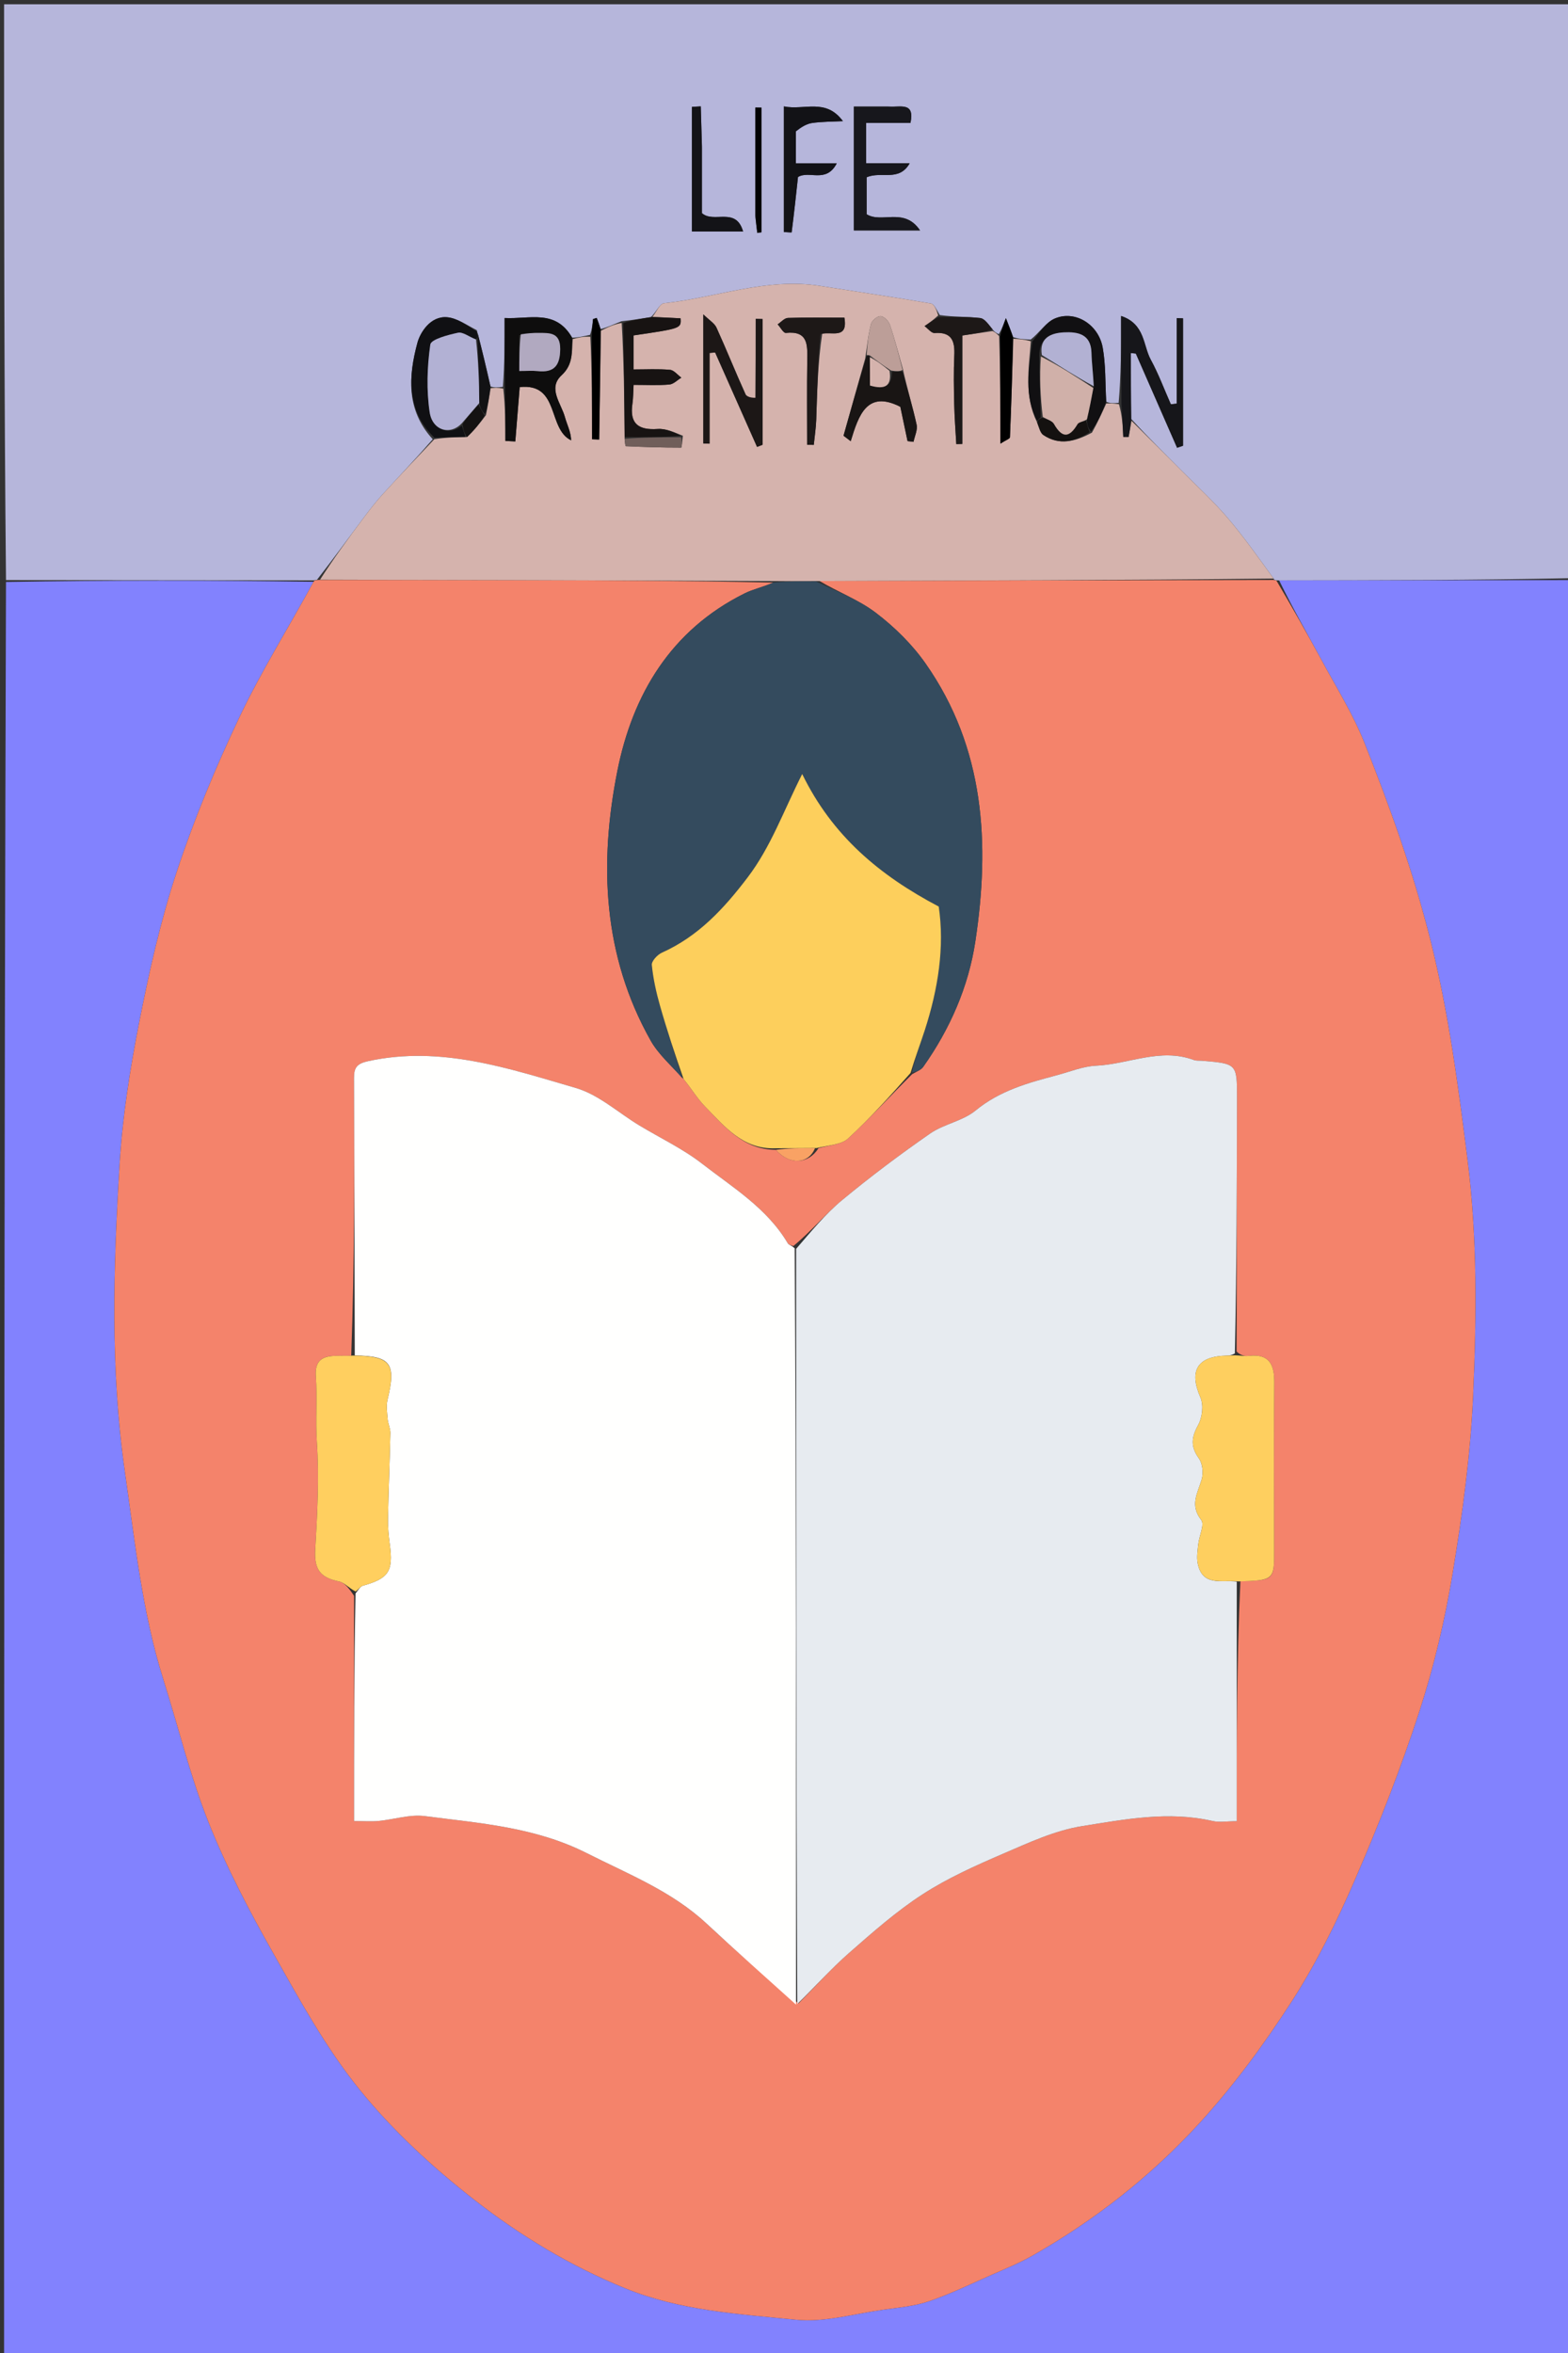 <svg version="1.1" id="Layer_1" xmlns="http://www.w3.org/2000/svg" xmlns:xlink="http://www.w3.org/1999/xlink" x="0px" y="0px"
	 width="100%" viewBox="0 0 384 576" enable-background="new 0 0 384 576" xml:space="preserve">
<rect x="0" y="0" width="384" height="576" fill="#333333" stroke="none"/>
<path fill="#8282FE" opacity="1" stroke="none" 
	d="
M385,142 
	C385,286.95 385,431.901 385,576.925 
	C257.094,576.925 129.187,576.925 1,576.925 
	C1,432.31 1,287.62 1.469,142.465 
	C26.898,142.022 51.86,142.045 76.792,142.414 
	C70.661,153.683 63.968,164.325 58.617,175.604 
	C52.783,187.901 47.523,200.568 43.258,213.485 
	C39.302,225.467 36.525,237.9 34.084,250.303 
	C31.85,261.659 30.023,273.194 29.313,284.73 
	C27.764,309.93 26.969,335.1 30.596,360.336 
	C33.065,377.513 34.824,394.731 40.079,411.363 
	C43.742,422.955 46.599,434.858 51.083,446.118 
	C55.45,457.084 60.992,467.656 66.817,477.949 
	C73.348,489.49 79.796,501.317 88.092,511.551 
	C96.218,521.576 105.99,530.566 116.197,538.525 
	C127.434,547.286 139.722,554.711 153.133,560.168 
	C166.625,565.657 180.9,566.453 194.99,567.857 
	C201.95,568.551 209.209,566.389 216.316,565.4 
	C220.084,564.875 223.968,564.538 227.529,563.323 
	C232.824,561.515 237.896,559.042 243.031,556.78 
	C246.315,555.333 249.663,553.969 252.775,552.203 
	C268.072,543.521 281.861,532.713 293.668,519.807 
	C302.119,510.57 309.653,500.324 316.437,489.782 
	C322.453,480.432 327.431,470.295 331.856,460.068 
	C337.675,446.621 343.054,432.924 347.583,418.997 
	C351.176,407.946 353.87,396.497 355.765,385.027 
	C358.14,370.648 360.124,356.104 360.763,341.565 
	C361.608,322.37 361.819,303.176 359.391,283.902 
	C357.115,265.832 354.775,247.951 350.326,230.21 
	C346.163,213.612 340.439,197.665 334.163,181.875 
	C331.377,174.867 327.31,168.358 323.702,161.69 
	C320.144,155.117 316.43,148.628 313.266,142.078 
	C337.499,142.036 361.249,142.018 385,142 
z"/>
<path fill="#B6B6DB" opacity="1" stroke="none" 
	d="
M385,141.531 
	C361.249,142.018 337.499,142.036 313.058,142.068 
	C312.369,142.082 311.967,141.971 311.906,141.625 
	C308.097,136.387 304.543,131.33 300.54,126.656 
	C297.081,122.616 293.127,118.997 289.364,115.218 
	C285.293,111.129 281.192,107.071 277.024,102.538 
	C276.945,96.857 276.945,91.638 276.945,86.418 
	C277.352,86.462 277.759,86.506 278.165,86.55 
	C281.533,94.237 284.9,101.925 288.268,109.612 
	C288.754,109.446 289.241,109.28 289.727,109.114 
	C289.727,98.718 289.727,88.323 289.727,77.927 
	C289.214,77.908 288.701,77.888 288.188,77.868 
	C288.188,84.846 288.188,91.825 288.188,98.804 
	C287.705,98.86 287.223,98.916 286.74,98.972 
	C285.117,95.31 283.718,91.527 281.808,88.021 
	C279.915,84.543 280.431,79.31 274.556,77.349 
	C274.556,84.99 274.556,91.777 273.953,98.628 
	C272.54,98.716 271.731,98.74 270.911,98.325 
	C270.651,93.622 270.802,89.285 270.054,85.11 
	C269.027,79.387 263.29,75.874 258.339,77.968 
	C256.152,78.893 254.625,81.38 252.412,83.134 
	C250.738,83.05 249.45,82.99 248.091,82.508 
	C247.46,80.686 246.9,79.286 246.34,77.886 
	C245.839,79.228 245.338,80.57 244.617,81.808 
	C243.963,81.484 243.528,81.265 243.08,80.636 
	C242.066,79.399 241.134,77.982 240.053,77.858 
	C236.804,77.484 233.496,77.614 230.135,77.128 
	C229.376,75.873 228.795,74.433 227.991,74.295 
	C218.944,72.744 209.858,71.415 200.79,69.982 
	C187.677,67.91 175.334,72.897 162.593,74.237 
	C161.55,74.347 160.712,76.406 159.413,77.636 
	C156.886,78.036 154.725,78.36 152.182,78.647 
	C150.253,79.394 148.707,80.178 147.089,80.558 
	C146.722,79.378 146.426,78.602 146.13,77.826 
	C145.833,77.921 145.535,78.015 145.238,78.109 
	C145.104,79.392 144.971,80.676 144.497,81.972 
	C142.862,82.322 141.568,82.657 140.109,82.653 
	C136.045,75.619 129.786,78.17 123.58,77.851 
	C123.58,83.724 123.58,89.174 123.155,94.695 
	C121.873,94.854 121.016,94.941 120.11,94.581 
	C119.028,89.797 117.995,85.462 116.768,80.828 
	C114.224,79.525 111.93,77.876 109.509,77.661 
	C105.396,77.295 102.889,81.435 102.22,83.929 
	C100.069,91.952 99.368,100.322 105.981,107.53 
	C101.917,112.199 97.843,116.476 93.86,120.835 
	C92.208,122.643 90.686,124.581 89.217,126.543 
	C85.415,131.619 81.676,136.741 77.641,141.913 
	C77.188,142.01 77.004,142.039 76.821,142.068 
	C51.86,142.045 26.898,142.022 1.469,142 
	C1,95.031 1,48.062 1,1.046 
	C128.885,1.046 256.77,1.046 385,1.046 
	C385,47.687 385,94.375 385,141.531 
M217.329,26.08 
	C214.681,26.08 212.033,26.08 209.117,26.08 
	C209.117,36.532 209.117,46.69 209.117,56.41 
	C214.488,56.41 219.469,56.41 225.319,56.41 
	C221.436,50.626 215.925,54.767 212.24,52.446 
	C212.24,49.337 212.24,46.266 212.24,43.4 
	C215.829,41.835 220.145,44.583 222.772,39.981 
	C219.242,39.981 215.711,39.981 212.118,39.981 
	C212.118,36.411 212.118,33.48 212.118,30.084 
	C215.873,30.084 219.441,30.084 222.978,30.084 
	C224.055,24.842 220.497,26.321 217.329,26.08 
M194.923,31.702 
	C196.233,31.151 197.502,30.307 198.863,30.114 
	C201.355,29.759 203.901,29.789 206.425,29.658 
	C202.21,23.925 196.945,27.079 191.969,26.047 
	C191.969,36.704 191.969,46.659 191.969,56.804 
	C192.684,56.837 193.867,56.936 193.873,56.885 
	C194.459,52.293 194.954,47.689 195.429,43.33 
	C198.203,41.657 202.307,44.971 204.917,39.995 
	C201.121,39.995 198.219,39.995 194.905,39.995 
	C194.905,37.217 194.905,34.929 194.923,31.702 
M171.904,35.576 
	C171.807,32.397 171.711,29.219 171.615,26.04 
	C170.896,26.08 170.176,26.121 169.456,26.161 
	C169.456,36.353 169.456,46.544 169.456,56.681 
	C173.302,56.681 177.357,56.681 181.983,56.681 
	C180.235,50.5 174.828,54.773 171.904,52.179 
	C171.904,47.146 171.904,41.849 171.904,35.576 
M184.993,53.237 
	C185.147,54.496 185.301,55.755 185.455,57.014 
	C185.799,56.962 186.143,56.909 186.487,56.856 
	C186.487,46.687 186.487,36.519 186.487,26.35 
	C185.989,26.342 185.491,26.333 184.993,26.325 
	C184.993,34.98 184.993,43.635 184.993,53.237 
z"/>
<path fill="#F4836B" opacity="1" stroke="none" 
	d="
M76.792,142.414 
	C77.004,142.039 77.188,142.01 78.115,141.963 
	C93.987,141.964 109.115,141.965 124.242,142.008 
	C146.017,142.07 167.791,142.162 189.382,142.602 
	C186.912,143.712 184.494,144.196 182.361,145.255 
	C164.304,154.221 154.912,170.002 151.185,188.744 
	C146.689,211.358 147.613,233.917 159.35,254.738 
	C161.292,258.183 164.499,260.915 167.413,264.148 
	C169.347,266.519 170.768,268.934 172.672,270.875 
	C177.492,275.79 181.976,281.433 190.003,281.475 
	C193.389,285.313 198.036,284.952 200.455,281.06 
	C203.168,280.298 206.067,280.196 207.686,278.705 
	C213.053,273.761 217.96,268.317 223.374,262.958 
	C224.51,262.303 225.556,261.926 226.083,261.181 
	C232.636,251.92 237.179,241.57 238.853,230.508 
	C242.474,206.573 241.197,183.133 226.662,162.411 
	C223.373,157.722 219.076,153.493 214.508,150.019 
	C210.246,146.777 205.006,144.82 200.711,142.225 
	C238.139,142.092 275.053,142.031 311.967,141.971 
	C311.967,141.971 312.369,142.082 312.577,142.092 
	C316.43,148.628 320.144,155.117 323.702,161.69 
	C327.31,168.358 331.377,174.867 334.163,181.875 
	C340.439,197.665 346.163,213.612 350.326,230.21 
	C354.775,247.951 357.115,265.832 359.391,283.902 
	C361.819,303.176 361.608,322.37 360.763,341.565 
	C360.124,356.104 358.14,370.648 355.765,385.027 
	C353.87,396.497 351.176,407.946 347.583,418.997 
	C343.054,432.924 337.675,446.621 331.856,460.068 
	C327.431,470.295 322.453,480.432 316.437,489.782 
	C309.653,500.324 302.119,510.57 293.668,519.807 
	C281.861,532.713 268.072,543.521 252.775,552.203 
	C249.663,553.969 246.315,555.333 243.031,556.78 
	C237.896,559.042 232.824,561.515 227.529,563.323 
	C223.968,564.538 220.084,564.875 216.316,565.4 
	C209.209,566.389 201.95,568.551 194.99,567.857 
	C180.9,566.453 166.625,565.657 153.133,560.168 
	C139.722,554.711 127.434,547.286 116.197,538.525 
	C105.99,530.566 96.218,521.576 88.092,511.551 
	C79.796,501.317 73.348,489.49 66.817,477.949 
	C60.992,467.656 55.45,457.084 51.083,446.118 
	C46.599,434.858 43.742,422.955 40.079,411.363 
	C34.824,394.731 33.065,377.513 30.596,360.336 
	C26.969,335.1 27.764,309.93 29.313,284.73 
	C30.023,273.194 31.85,261.659 34.084,250.303 
	C36.525,237.9 39.302,225.467 43.258,213.485 
	C47.523,200.568 52.783,187.901 58.617,175.604 
	C63.968,164.325 70.661,153.683 76.792,142.414 
M302.837,330.843 
	C302.87,310.177 302.907,289.511 302.935,268.845 
	C302.946,260.38 302.936,260.381 294.321,259.668 
	C293.657,259.613 292.94,259.697 292.338,259.474 
	C284.162,256.438 276.385,260.512 268.402,260.883 
	C265.204,261.032 262.055,262.349 258.897,263.186 
	C251.81,265.065 244.854,266.965 238.916,271.849 
	C235.783,274.426 231.172,275.135 227.783,277.487 
	C220.391,282.616 213.172,288.036 206.241,293.772 
	C202.129,297.175 198.701,301.404 194.281,305.028 
	C193.827,304.824 193.157,304.747 192.951,304.397 
	C187.887,295.793 179.483,290.715 171.923,284.854 
	C167.22,281.209 161.711,278.606 156.58,275.509 
	C151.412,272.389 146.632,267.97 141.035,266.338 
	C124.539,261.528 107.996,255.914 90.244,259.743 
	C87.435,260.349 86.688,261.297 86.699,263.856 
	C86.795,286.506 86.829,309.156 86.017,331.867 
	C82.282,332.166 76.903,330.614 77.35,336.898 
	C77.733,342.274 77.242,347.647 77.594,352.858 
	C78.193,361.754 77.712,370.515 77.203,379.321 
	C76.923,384.174 78.396,386.18 82.994,387.122 
	C84.358,387.402 85.493,388.802 86.713,390.665 
	C86.713,408.927 86.713,427.188 86.713,445.784 
	C89.166,445.784 90.971,445.923 92.746,445.755 
	C96.518,445.397 100.377,444.093 104.019,444.567 
	C117.509,446.325 131.04,447.236 143.745,453.661 
	C153.935,458.814 164.515,462.947 173.036,470.883 
	C180.246,477.599 187.64,484.119 195.552,490.431 
	C199.656,486.296 203.546,481.917 207.917,478.087 
	C213.696,473.023 219.52,467.875 225.942,463.717 
	C232.068,459.75 238.859,456.711 245.593,453.81 
	C251.894,451.097 258.342,448.082 265.014,447.022 
	C275.502,445.355 286.161,443.293 296.916,445.765 
	C298.612,446.155 300.476,445.82 302.878,445.82 
	C302.878,426.014 302.878,406.589 303.772,387.083 
	C311.915,386.891 312.062,386.705 312.038,379.727 
	C311.992,365.965 311.941,352.201 312.065,338.439 
	C312.106,333.975 310.803,331.346 305.809,331.91 
	C304.836,332.02 303.826,331.811 302.837,330.843 
z"/>
<path fill="#D5B3AD" opacity="1" stroke="none" 
	d="
M311.906,141.625 
	C275.053,142.031 238.139,142.092 200.328,142.244 
	C196.142,142.304 192.854,142.273 189.566,142.242 
	C167.791,142.162 146.017,142.07 124.242,142.008 
	C109.115,141.965 93.987,141.964 78.386,141.895 
	C81.676,136.741 85.415,131.619 89.217,126.543 
	C90.686,124.581 92.208,122.643 93.86,120.835 
	C97.843,116.476 101.917,112.199 106.37,107.513 
	C109.19,107.073 111.593,107.009 114.368,106.981 
	C116.116,105.335 117.493,103.652 119.018,101.604 
	C119.498,99.168 119.829,97.098 120.159,95.029 
	C121.016,94.941 121.873,94.854 123.245,95.123 
	C123.761,99.631 123.761,103.782 123.761,107.934 
	C124.573,107.978 125.384,108.022 126.196,108.066 
	C126.546,103.739 126.895,99.412 127.271,94.759 
	C137.135,93.696 134.029,105 139.872,107.789 
	C139.796,105.625 138.846,103.933 138.352,102.118 
	C137.432,98.739 134.079,95.055 137.515,91.88 
	C140.454,89.165 139.992,86.135 140.273,82.993 
	C141.568,82.657 142.862,82.322 144.572,82.44 
	C144.988,91.106 144.988,99.317 144.988,107.529 
	C145.57,107.551 146.152,107.573 146.734,107.596 
	C146.876,98.718 147.019,89.84 147.161,80.962 
	C148.707,80.178 150.253,79.394 152.252,79.063 
	C152.802,88.679 152.898,97.842 152.965,107.434 
	C153.045,108.338 153.135,109.226 153.264,109.232 
	C157.781,109.437 162.302,109.583 166.822,109.578 
	C166.966,109.578 167.108,107.907 167.232,106.665 
	C165.167,105.847 163.086,104.873 161.083,105.013 
	C156.384,105.341 154.151,103.764 154.878,98.844 
	C155.089,97.419 155.064,95.96 155.164,94.214 
	C158.298,94.214 161.123,94.368 163.916,94.133 
	C164.939,94.047 165.885,93.038 166.866,92.451 
	C165.942,91.78 165.062,90.619 164.087,90.532 
	C161.176,90.275 158.228,90.44 155.156,90.44 
	C155.156,87.223 155.156,84.645 155.156,82.107 
	C166.829,80.396 166.829,80.396 166.671,77.926 
	C164.386,77.805 162.083,77.682 159.779,77.56 
	C160.712,76.406 161.55,74.347 162.593,74.237 
	C175.334,72.897 187.677,67.91 200.79,69.982 
	C209.858,71.415 218.944,72.744 227.991,74.295 
	C228.795,74.433 229.376,75.873 229.767,77.213 
	C228.457,78.421 227.44,79.125 226.423,79.829 
	C227.244,80.425 228.105,81.58 228.878,81.524 
	C233.121,81.215 233.874,83.508 233.706,87.058 
	C233.519,91.03 233.597,95.02 233.686,98.999 
	C233.758,102.239 234.018,105.475 234.195,108.713 
	C234.687,108.699 235.179,108.685 235.671,108.671 
	C235.671,99.794 235.671,90.917 235.671,82.126 
	C238.6,81.7 240.847,81.373 243.093,81.046 
	C243.528,81.265 243.963,81.484 244.692,82.281 
	C244.987,91.18 244.987,99.502 244.987,108.599 
	C246.368,107.713 247.316,107.402 247.331,107.051 
	C247.669,99.013 247.906,90.971 248.162,82.929 
	C249.45,82.99 250.738,83.05 252.45,83.537 
	C251.943,90.388 250.763,96.827 253.988,103.405 
	C254.505,104.711 254.755,105.979 255.513,106.486 
	C259.415,109.096 263.3,108.121 267.417,105.906 
	C268.803,103.434 269.862,101.099 270.922,98.764 
	C271.731,98.74 272.54,98.716 274.037,98.945 
	C274.847,101.784 274.968,104.37 275.089,106.956 
	C275.525,106.956 275.96,106.956 276.396,106.956 
	C276.632,105.637 276.868,104.319 277.103,103 
	C281.192,107.071 285.293,111.129 289.364,115.218 
	C293.127,118.997 297.081,122.616 300.54,126.656 
	C304.543,131.33 308.097,136.387 311.906,141.625 
M211.887,87.763 
	C210.117,94.064 208.347,100.364 206.578,106.665 
	C207.165,107.111 207.751,107.556 208.338,108.002 
	C210.282,101.631 212.322,95.424 220.488,99.582 
	C221.061,102.302 221.659,105.142 222.257,107.982 
	C222.744,108.041 223.232,108.1 223.72,108.159 
	C224.001,106.754 224.755,105.246 224.476,103.963 
	C223.521,99.583 222.202,95.281 221.07,90.183 
	C220.047,86.611 219.125,83.004 217.929,79.492 
	C217.621,78.587 216.477,77.436 215.66,77.389 
	C214.884,77.344 213.535,78.462 213.31,79.303 
	C212.639,81.799 212.398,84.41 211.887,87.763 
M185.006,97.817 
	C184.175,97.404 182.884,97.2 182.586,96.544 
	C180.13,91.138 177.927,85.616 175.469,80.211 
	C174.982,79.139 173.727,78.416 172.245,76.961 
	C172.245,88.287 172.245,98.427 172.245,108.567 
	C172.754,108.58 173.263,108.594 173.772,108.608 
	C173.772,101.206 173.772,93.805 173.772,86.403 
	C174.227,86.363 174.682,86.322 175.137,86.282 
	C178.559,93.989 181.982,101.697 185.404,109.404 
	C185.851,109.231 186.298,109.057 186.744,108.883 
	C186.744,98.623 186.744,88.362 186.744,78.101 
	C186.188,78.082 185.632,78.062 185.075,78.042 
	C185.075,84.339 185.075,90.636 185.006,97.817 
M201.36,81.689 
	C203.469,81.018 207.751,83.256 206.789,77.757 
	C201.91,77.757 197.427,77.673 192.953,77.831 
	C192.099,77.862 191.279,78.851 190.444,79.398 
	C191.12,80.134 191.87,81.561 192.462,81.498 
	C197.919,80.923 197.749,84.421 197.694,88.152 
	C197.591,95.057 197.664,101.965 197.664,108.871 
	C198.206,108.887 198.749,108.902 199.291,108.918 
	C199.499,106.856 199.824,104.799 199.894,102.733 
	C200.131,95.798 200.276,88.861 201.36,81.689 
z"/>
<path fill="#16161A" opacity="1" stroke="none" 
	d="
M277.024,102.538 
	C276.868,104.319 276.632,105.637 276.396,106.956 
	C275.96,106.956 275.525,106.956 275.089,106.956 
	C274.968,104.37 274.847,101.784 274.641,98.881 
	C274.556,91.777 274.556,84.99 274.556,77.349 
	C280.431,79.31 279.915,84.543 281.808,88.021 
	C283.718,91.527 285.117,95.31 286.74,98.972 
	C287.223,98.916 287.705,98.86 288.188,98.804 
	C288.188,91.825 288.188,84.846 288.188,77.868 
	C288.701,77.888 289.214,77.908 289.727,77.927 
	C289.727,88.323 289.727,98.718 289.727,109.114 
	C289.241,109.28 288.754,109.446 288.268,109.612 
	C284.9,101.925 281.533,94.237 278.165,86.55 
	C277.759,86.506 277.352,86.462 276.945,86.418 
	C276.945,91.638 276.945,96.857 277.024,102.538 
z"/>
<path fill="#171312" opacity="1" stroke="none" 
	d="
M159.413,77.636 
	C162.083,77.682 164.386,77.805 166.671,77.926 
	C166.829,80.396 166.829,80.396 155.156,82.107 
	C155.156,84.645 155.156,87.223 155.156,90.44 
	C158.228,90.44 161.176,90.275 164.087,90.532 
	C165.062,90.619 165.942,91.78 166.866,92.451 
	C165.885,93.038 164.939,94.047 163.916,94.133 
	C161.123,94.368 158.298,94.214 155.164,94.214 
	C155.064,95.96 155.089,97.419 154.878,98.844 
	C154.151,103.764 156.384,105.341 161.083,105.013 
	C163.086,104.873 165.167,105.847 166.752,106.698 
	C161.859,107.056 157.426,107.031 152.994,107.005 
	C152.898,97.842 152.802,88.679 152.635,79.1 
	C154.725,78.36 156.886,78.036 159.413,77.636 
z"/>
<path fill="#0E0D0D" opacity="1" stroke="none" 
	d="
M140.109,82.653 
	C139.992,86.135 140.454,89.165 137.515,91.88 
	C134.079,95.055 137.432,98.739 138.352,102.118 
	C138.846,103.933 139.796,105.625 139.872,107.789 
	C134.029,105 137.135,93.696 127.271,94.759 
	C126.895,99.412 126.546,103.739 126.196,108.066 
	C125.384,108.022 124.573,107.978 123.761,107.934 
	C123.761,103.782 123.761,99.631 123.67,95.052 
	C123.58,89.174 123.58,83.724 123.58,77.851 
	C129.786,78.17 136.045,75.619 140.109,82.653 
M127.17,82.075 
	C127.17,84.941 127.17,87.807 127.17,90.821 
	C129.026,90.821 130.356,90.7 131.656,90.844 
	C135.75,91.297 137.166,89.441 137.191,85.451 
	C137.216,81.315 134.589,81.517 131.884,81.496 
	C130.562,81.486 129.24,81.572 127.17,82.075 
z"/>
<path fill="#17171C" opacity="1" stroke="none" 
	d="
M217.768,26.08 
	C220.497,26.321 224.055,24.842 222.978,30.084 
	C219.441,30.084 215.873,30.084 212.118,30.084 
	C212.118,33.48 212.118,36.411 212.118,39.981 
	C215.711,39.981 219.242,39.981 222.772,39.981 
	C220.145,44.583 215.829,41.835 212.24,43.4 
	C212.24,46.266 212.24,49.337 212.24,52.446 
	C215.925,54.767 221.436,50.626 225.319,56.41 
	C219.469,56.41 214.488,56.41 209.117,56.41 
	C209.117,46.69 209.117,36.532 209.117,26.08 
	C212.033,26.08 214.681,26.08 217.768,26.08 
z"/>
<path fill="#121216" opacity="1" stroke="none" 
	d="
M194.914,32.171 
	C194.905,34.929 194.905,37.217 194.905,39.995 
	C198.219,39.995 201.121,39.995 204.917,39.995 
	C202.307,44.971 198.203,41.657 195.429,43.33 
	C194.954,47.689 194.459,52.293 193.873,56.885 
	C193.867,56.936 192.684,56.837 191.969,56.804 
	C191.969,46.659 191.969,36.704 191.969,26.047 
	C196.945,27.079 202.21,23.925 206.425,29.658 
	C203.901,29.789 201.355,29.759 198.863,30.114 
	C197.502,30.307 196.233,31.151 194.914,32.171 
z"/>
<path fill="#1D1817" opacity="1" stroke="none" 
	d="
M243.08,80.636 
	C240.847,81.373 238.6,81.7 235.671,82.126 
	C235.671,90.917 235.671,99.794 235.671,108.671 
	C235.179,108.685 234.687,108.699 234.195,108.713 
	C234.018,105.475 233.758,102.239 233.686,98.999 
	C233.597,95.02 233.519,91.03 233.706,87.058 
	C233.874,83.508 233.121,81.215 228.878,81.524 
	C228.105,81.58 227.244,80.425 226.423,79.829 
	C227.44,79.125 228.457,78.421 229.842,77.632 
	C233.496,77.614 236.804,77.484 240.053,77.858 
	C241.134,77.982 242.066,79.399 243.08,80.636 
z"/>
<path fill="#111012" opacity="1" stroke="none" 
	d="
M253.955,103.017 
	C250.763,96.827 251.943,90.388 252.836,83.561 
	C254.625,81.38 256.152,78.893 258.339,77.968 
	C263.29,75.874 269.027,79.387 270.054,85.11 
	C270.802,89.285 270.651,93.622 270.911,98.325 
	C269.862,101.099 268.803,103.434 267.186,105.66 
	C266.415,104.689 266.203,103.827 266.191,102.647 
	C266.847,99.881 267.303,97.431 267.851,94.548 
	C267.719,91.528 267.363,88.945 267.299,86.354 
	C267.185,81.708 263.854,81.197 260.545,81.363 
	C257.374,81.523 254.458,82.688 254.539,87.2 
	C254.536,92.345 254.776,97.151 254.869,102.162 
	C254.467,102.584 254.211,102.8 253.955,103.017 
z"/>
<path fill="#131317" opacity="1" stroke="none" 
	d="
M171.904,36.064 
	C171.904,41.849 171.904,47.146 171.904,52.179 
	C174.828,54.773 180.235,50.5 181.983,56.681 
	C177.357,56.681 173.302,56.681 169.456,56.681 
	C169.456,46.544 169.456,36.353 169.456,26.161 
	C170.176,26.121 170.896,26.08 171.615,26.04 
	C171.711,29.219 171.807,32.397 171.904,36.064 
z"/>
<path fill="#101013" opacity="1" stroke="none" 
	d="
M113.997,106.945 
	C111.593,107.009 109.19,107.073 106.397,107.154 
	C99.368,100.322 100.069,91.952 102.22,83.929 
	C102.889,81.435 105.396,77.295 109.509,77.661 
	C111.93,77.876 114.224,79.525 116.768,81.168 
	C116.952,82.262 116.942,82.716 116.568,83.089 
	C114.845,82.442 113.341,81.196 112.161,81.451 
	C109.702,81.983 105.567,83.045 105.379,84.355 
	C104.602,89.79 104.414,95.491 105.223,100.914 
	C105.895,105.421 110.286,106.66 113.093,104.182 
	C113.482,105.301 113.74,106.123 113.997,106.945 
z"/>
<path fill="#000000" opacity="1" stroke="none" 
	d="
M248.091,82.508 
	C247.906,90.971 247.669,99.013 247.331,107.051 
	C247.316,107.402 246.368,107.713 244.987,108.599 
	C244.987,99.502 244.987,91.18 244.912,82.386 
	C245.338,80.57 245.839,79.228 246.34,77.886 
	C246.9,79.286 247.46,80.686 248.091,82.508 
z"/>
<path fill="#030303" opacity="1" stroke="none" 
	d="
M184.993,52.764 
	C184.993,43.635 184.993,34.98 184.993,26.325 
	C185.491,26.333 185.989,26.342 186.487,26.35 
	C186.487,36.519 186.487,46.687 186.487,56.856 
	C186.143,56.909 185.799,56.962 185.455,57.014 
	C185.301,55.755 185.147,54.496 184.993,52.764 
z"/>
<path fill="#000000" opacity="1" stroke="none" 
	d="
M147.089,80.558 
	C147.019,89.84 146.876,98.718 146.734,107.596 
	C146.152,107.573 145.57,107.551 144.988,107.529 
	C144.988,99.317 144.988,91.106 144.913,82.426 
	C144.971,80.676 145.104,79.392 145.238,78.109 
	C145.535,78.015 145.833,77.921 146.13,77.826 
	C146.426,78.602 146.722,79.378 147.089,80.558 
z"/>
<path fill="#121214" opacity="1" stroke="none" 
	d="
M116.933,83.17 
	C116.942,82.716 116.952,82.262 116.961,81.467 
	C117.995,85.462 119.028,89.797 120.11,94.581 
	C119.829,97.098 119.498,99.168 118.832,101.387 
	C118.054,100.704 117.611,99.87 117.367,98.674 
	C117.355,93.265 117.144,88.217 116.933,83.17 
z"/>
<path fill="#FFFFFE" opacity="1" stroke="none" 
	d="
M86.881,331.807 
	C86.829,309.156 86.795,286.506 86.699,263.856 
	C86.688,261.297 87.435,260.349 90.244,259.743 
	C107.996,255.914 124.539,261.528 141.035,266.338 
	C146.632,267.97 151.412,272.389 156.58,275.509 
	C161.711,278.606 167.22,281.209 171.923,284.854 
	C179.483,290.715 187.887,295.793 192.951,304.397 
	C193.157,304.747 193.827,304.824 194.627,305.595 
	C194.965,367.684 194.959,429.205 194.952,490.726 
	C187.64,484.119 180.246,477.599 173.036,470.883 
	C164.515,462.947 153.935,458.814 143.745,453.661 
	C131.04,447.236 117.509,446.325 104.019,444.567 
	C100.377,444.093 96.518,445.397 92.746,445.755 
	C90.971,445.923 89.166,445.784 86.713,445.784 
	C86.713,427.188 86.713,408.927 87.07,390.07 
	C87.895,389.03 88.29,388.331 88.839,388.177 
	C95.205,386.392 96.34,384.649 95.463,378.086 
	C95.181,375.98 94.972,373.841 95.013,371.722 
	C95.15,364.744 95.454,357.769 95.596,350.791 
	C95.619,349.662 95.026,348.532 94.931,347.384 
	C94.8,345.798 94.547,344.115 94.911,342.611 
	C97.052,333.762 95.751,331.94 86.881,331.807 
z"/>
<path fill="#E7EBF0" opacity="1" stroke="none" 
	d="
M195.252,490.579 
	C194.959,429.205 194.965,367.684 194.969,305.712 
	C198.701,301.404 202.129,297.175 206.241,293.772 
	C213.172,288.036 220.391,282.616 227.783,277.487 
	C231.172,275.135 235.783,274.426 238.916,271.849 
	C244.854,266.965 251.81,265.065 258.897,263.186 
	C262.055,262.349 265.204,261.032 268.402,260.883 
	C276.385,260.512 284.162,256.438 292.338,259.474 
	C292.94,259.697 293.657,259.613 294.321,259.668 
	C302.936,260.381 302.946,260.38 302.935,268.845 
	C302.907,289.511 302.87,310.177 302.41,331.322 
	C301.484,331.818 300.986,331.84 300.488,331.85 
	C293.178,331.99 291.131,335.538 293.976,342.058 
	C294.796,343.938 294.444,347.006 293.42,348.862 
	C291.758,351.872 291.529,354.109 293.599,356.985 
	C294.518,358.26 294.741,360.611 294.282,362.184 
	C293.309,365.526 291.325,368.435 294.173,372.068 
	C295.045,373.181 293.67,375.994 293.453,378.041 
	C293.288,379.603 293.023,381.248 293.327,382.749 
	C294.478,388.423 299.216,386.7 302.878,387.164 
	C302.878,406.589 302.878,426.014 302.878,445.82 
	C300.476,445.82 298.612,446.155 296.916,445.765 
	C286.161,443.293 275.502,445.355 265.014,447.022 
	C258.342,448.082 251.894,451.097 245.593,453.81 
	C238.859,456.711 232.068,459.75 225.942,463.717 
	C219.52,467.875 213.696,473.023 207.917,478.087 
	C203.546,481.917 199.656,486.296 195.252,490.579 
z"/>
<path fill="#344B5E" opacity="1" stroke="none" 
	d="
M189.382,142.602 
	C192.854,142.273 196.142,142.304 199.813,142.316 
	C205.006,144.82 210.246,146.777 214.508,150.019 
	C219.076,153.493 223.373,157.722 226.662,162.411 
	C241.197,183.133 242.474,206.573 238.853,230.508 
	C237.179,241.57 232.636,251.92 226.083,261.181 
	C225.556,261.926 224.51,262.303 223.314,262.557 
	C224.112,258.907 225.378,255.577 226.476,252.193 
	C229.762,242.061 231.362,231.752 229.895,221.92 
	C215.359,214.268 203.83,204.592 196.456,189.473 
	C191.832,198.624 188.791,207.29 183.084,214.797 
	C177.223,222.506 171,229.209 162.083,233.216 
	C160.986,233.709 159.535,235.282 159.628,236.217 
	C159.962,239.579 160.702,242.936 161.632,246.197 
	C163.333,252.161 165.278,258.054 167.121,263.977 
	C164.499,260.915 161.292,258.183 159.35,254.738 
	C147.613,233.917 146.689,211.358 151.185,188.744 
	C154.912,170.002 164.304,154.221 182.361,145.255 
	C184.494,144.196 186.912,143.712 189.382,142.602 
z"/>
<path fill="#FDCF5C" opacity="1" stroke="none" 
	d="
M167.413,264.148 
	C165.278,258.054 163.333,252.161 161.632,246.197 
	C160.702,242.936 159.962,239.579 159.628,236.217 
	C159.535,235.282 160.986,233.709 162.083,233.216 
	C171,229.209 177.223,222.506 183.084,214.797 
	C188.791,207.29 191.832,198.624 196.456,189.473 
	C203.83,204.592 215.359,214.268 229.895,221.92 
	C231.362,231.752 229.762,242.061 226.476,252.193 
	C225.378,255.577 224.112,258.907 222.983,262.663 
	C217.96,268.317 213.053,273.761 207.686,278.705 
	C206.067,280.196 203.168,280.298 199.995,281.034 
	C196.07,281.052 193.005,281.072 189.94,281.092 
	C181.976,281.433 177.492,275.79 172.672,270.875 
	C170.768,268.934 169.347,266.519 167.413,264.148 
z"/>
<path fill="#FECF5F" opacity="1" stroke="none" 
	d="
M303.325,387.123 
	C299.216,386.7 294.478,388.423 293.327,382.749 
	C293.023,381.248 293.288,379.603 293.453,378.041 
	C293.67,375.994 295.045,373.181 294.173,372.068 
	C291.325,368.435 293.309,365.526 294.282,362.184 
	C294.741,360.611 294.518,358.26 293.599,356.985 
	C291.529,354.109 291.758,351.872 293.42,348.862 
	C294.444,347.006 294.796,343.938 293.976,342.058 
	C291.131,335.538 293.178,331.99 300.488,331.85 
	C300.986,331.84 301.484,331.818 302.407,331.775 
	C303.826,331.811 304.836,332.02 305.809,331.91 
	C310.803,331.346 312.106,333.975 312.065,338.439 
	C311.941,352.201 311.992,365.965 312.038,379.727 
	C312.062,386.705 311.915,386.891 303.325,387.123 
z"/>
<path fill="#FFCF5F" opacity="1" stroke="none" 
	d="
M86.449,331.837 
	C95.751,331.94 97.052,333.762 94.911,342.611 
	C94.547,344.115 94.8,345.798 94.931,347.384 
	C95.026,348.532 95.619,349.662 95.596,350.791 
	C95.454,357.769 95.15,364.744 95.013,371.722 
	C94.972,373.841 95.181,375.98 95.463,378.086 
	C96.34,384.649 95.205,386.392 88.839,388.177 
	C88.29,388.331 87.895,389.03 87.081,389.582 
	C85.493,388.802 84.358,387.402 82.994,387.122 
	C78.396,386.18 76.923,384.174 77.203,379.321 
	C77.712,370.515 78.193,361.754 77.594,352.858 
	C77.242,347.647 77.733,342.274 77.35,336.898 
	C76.903,330.614 82.282,332.166 86.449,331.837 
z"/>
<path fill="#F9A264" opacity="1" stroke="none" 
	d="
M190.003,281.475 
	C193.005,281.072 196.07,281.052 199.595,281.057 
	C198.036,284.952 193.389,285.313 190.003,281.475 
z"/>
<path fill="#1C1716" opacity="1" stroke="none" 
	d="
M185.041,97.375 
	C185.075,90.636 185.075,84.339 185.075,78.042 
	C185.632,78.062 186.188,78.082 186.744,78.101 
	C186.744,88.362 186.744,98.623 186.744,108.883 
	C186.298,109.057 185.851,109.231 185.404,109.404 
	C181.982,101.697 178.559,93.989 175.137,86.282 
	C174.682,86.322 174.227,86.363 173.772,86.403 
	C173.772,93.805 173.772,101.206 173.772,108.608 
	C173.263,108.594 172.754,108.58 172.245,108.567 
	C172.245,98.427 172.245,88.287 172.245,76.961 
	C173.727,78.416 174.982,79.139 175.469,80.211 
	C177.927,85.616 180.13,91.138 182.586,96.544 
	C182.884,97.2 184.175,97.404 185.041,97.375 
z"/>
<path fill="#1D1817" opacity="1" stroke="none" 
	d="
M200.908,81.807 
	C200.276,88.861 200.131,95.798 199.894,102.733 
	C199.824,104.799 199.499,106.856 199.291,108.918 
	C198.749,108.902 198.206,108.887 197.664,108.871 
	C197.664,101.965 197.591,95.057 197.694,88.152 
	C197.749,84.421 197.919,80.923 192.462,81.498 
	C191.87,81.561 191.12,80.134 190.444,79.398 
	C191.279,78.851 192.099,77.862 192.953,77.831 
	C197.427,77.673 201.91,77.757 206.789,77.757 
	C207.751,83.256 203.469,81.018 200.908,81.807 
z"/>
<path fill="#191514" opacity="1" stroke="none" 
	d="
M221.022,90.95 
	C222.202,95.281 223.521,99.583 224.476,103.963 
	C224.755,105.246 224.001,106.754 223.72,108.159 
	C223.232,108.1 222.744,108.041 222.257,107.982 
	C221.659,105.142 221.061,102.302 220.488,99.582 
	C212.322,95.424 210.282,101.631 208.338,108.002 
	C207.751,107.556 207.165,107.111 206.578,106.665 
	C208.347,100.364 210.117,94.064 212.192,87.31 
	C212.666,86.905 212.833,86.953 213.026,87.442 
	C213.052,90.126 213.052,92.366 213.052,94.375 
	C216.788,95.461 218.433,94.481 218.456,90.97 
	C219.556,90.921 220.289,90.935 221.022,90.95 
z"/>
<path fill="#BC9E98" opacity="1" stroke="none" 
	d="
M213.001,87 
	C212.833,86.953 212.666,86.905 212.244,86.917 
	C212.398,84.41 212.639,81.799 213.31,79.303 
	C213.535,78.462 214.884,77.344 215.66,77.389 
	C216.477,77.436 217.621,78.587 217.929,79.492 
	C219.125,83.004 220.047,86.611 221.046,90.566 
	C220.289,90.935 219.556,90.921 218.211,90.703 
	C216.066,89.333 214.534,88.166 213.001,87 
z"/>
<path fill="#705E5A" opacity="1" stroke="none" 
	d="
M152.965,107.434 
	C157.426,107.031 161.859,107.056 166.771,107.048 
	C167.108,107.907 166.966,109.578 166.822,109.578 
	C162.302,109.583 157.781,109.437 153.264,109.232 
	C153.135,109.226 153.045,108.338 152.965,107.434 
z"/>
<path fill="#141110" opacity="1" stroke="none" 
	d="
M265.99,102.965 
	C266.203,103.827 266.415,104.689 266.858,105.797 
	C263.3,108.121 259.415,109.096 255.513,106.486 
	C254.755,105.979 254.505,104.711 253.988,103.405 
	C254.211,102.8 254.467,102.584 255.227,102.279 
	C256.544,102.708 257.693,103.035 258.112,103.775 
	C260.091,107.269 261.851,107.259 263.881,103.831 
	C264.19,103.309 265.268,103.242 265.99,102.965 
z"/>
<path fill="#141212" opacity="1" stroke="none" 
	d="
M117.168,99.036 
	C117.611,99.87 118.054,100.704 118.683,101.754 
	C117.493,103.652 116.116,105.335 114.368,106.981 
	C113.74,106.123 113.482,105.301 113.267,103.869 
	C114.595,101.852 115.881,100.444 117.168,99.036 
z"/>
<path fill="#B1A9C0" opacity="1" stroke="none" 
	d="
M127.544,81.845 
	C129.24,81.572 130.562,81.486 131.884,81.496 
	C134.589,81.517 137.216,81.315 137.191,85.451 
	C137.166,89.441 135.75,91.297 131.656,90.844 
	C130.356,90.7 129.026,90.821 127.17,90.821 
	C127.17,87.807 127.17,84.941 127.544,81.845 
z"/>
<path fill="#D0B0A9" opacity="1" stroke="none" 
	d="
M266.191,102.647 
	C265.268,103.242 264.19,103.309 263.881,103.831 
	C261.851,107.259 260.091,107.269 258.112,103.775 
	C257.693,103.035 256.544,102.708 255.374,102.074 
	C254.776,97.151 254.536,92.345 254.911,87.257 
	C259.603,89.644 263.681,92.313 267.759,94.982 
	C267.303,97.431 266.847,99.881 266.191,102.647 
z"/>
<path fill="#B2B1D3" opacity="1" stroke="none" 
	d="
M267.851,94.548 
	C263.681,92.313 259.603,89.644 255.154,86.918 
	C254.458,82.688 257.374,81.523 260.545,81.363 
	C263.854,81.197 267.185,81.708 267.299,86.354 
	C267.363,88.945 267.719,91.528 267.851,94.548 
z"/>
<path fill="#B2B1D4" opacity="1" stroke="none" 
	d="
M117.367,98.674 
	C115.881,100.444 114.595,101.852 113.135,103.572 
	C110.286,106.66 105.895,105.421 105.223,100.914 
	C104.414,95.491 104.602,89.79 105.379,84.355 
	C105.567,83.045 109.702,81.983 112.161,81.451 
	C113.341,81.196 114.845,82.442 116.568,83.089 
	C117.144,88.217 117.355,93.265 117.367,98.674 
z"/>
<path fill="#D5B3AD" opacity="1" stroke="none" 
	d="
M213.026,87.442 
	C214.534,88.166 216.066,89.333 217.844,90.766 
	C218.433,94.481 216.788,95.461 213.052,94.375 
	C213.052,92.366 213.052,90.126 213.026,87.442 
z"/>
</svg>